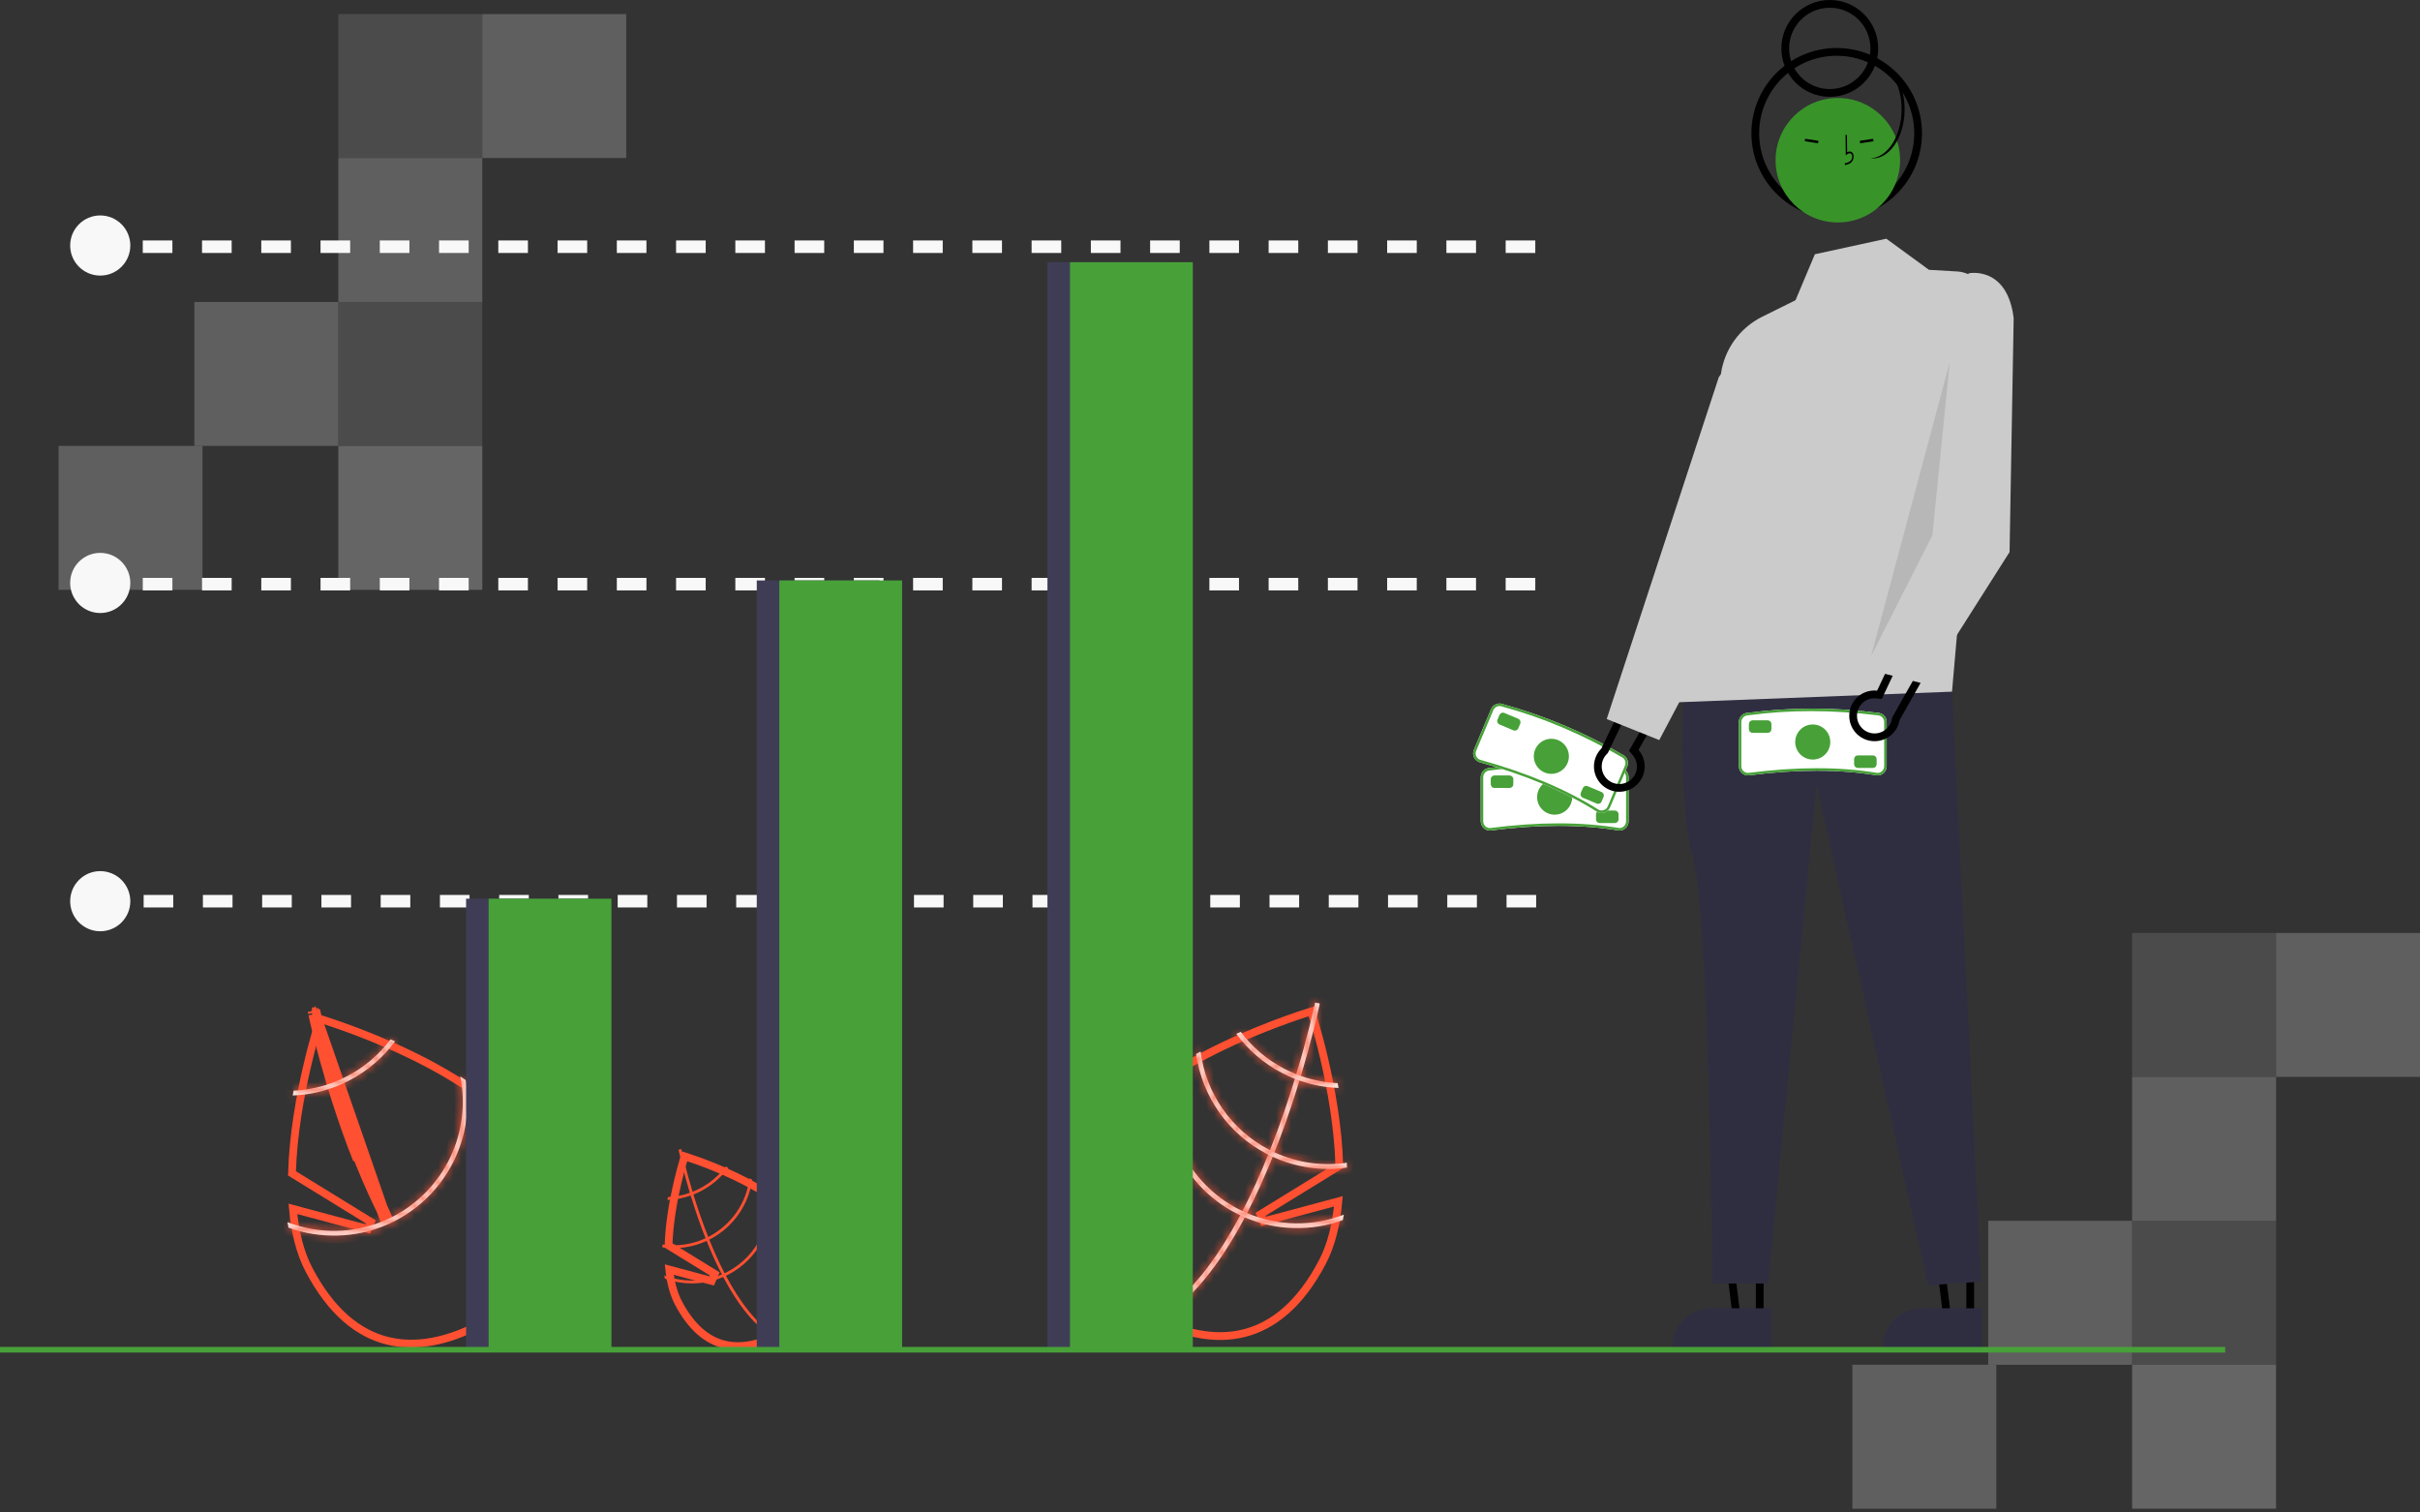 <svg width="312" height="195" viewBox="0 0 312 195" fill="none" xmlns="http://www.w3.org/2000/svg">
<rect x="0" y="0" width="312" height="195" fill="#333333" stroke="none"/>
<g opacity="0.3">
<rect width="18.557" height="18.557" transform="matrix(1.19249e-08 -1 -1 -1.19249e-08 62.178 76.045)" fill="#D9D9D9"/>
<rect width="18.557" height="18.557" transform="matrix(1.19249e-08 -1 -1 -1.19249e-08 62.178 57.488)" fill="#D9D9D9" fill-opacity="0.5"/>
<rect width="18.557" height="18.557" transform="matrix(1.19249e-08 -1 -1 -1.19249e-08 43.621 57.488)" fill="#D9D9D9" fill-opacity="0.9"/>
<rect width="18.557" height="18.557" transform="matrix(1.19249e-08 -1 -1 -1.19249e-08 62.178 38.931)" fill="#D9D9D9" fill-opacity="0.9"/>
<rect width="18.557" height="18.557" transform="matrix(1.19249e-08 -1 -1 -1.19249e-08 62.178 20.375)" fill="#D9D9D9" fill-opacity="0.5"/>
<rect width="18.557" height="18.557" transform="matrix(1.19249e-08 -1 -1 -1.19249e-08 80.734 20.375)" fill="#D9D9D9" fill-opacity="0.9"/>
<rect width="18.557" height="18.557" transform="matrix(1.19249e-08 -1 -1 -1.19249e-08 26.109 76.045)" fill="#D9D9D9" fill-opacity="0.9"/>
</g>
<g opacity="0.3">
<rect width="18.557" height="18.557" transform="matrix(1.19249e-08 -1 -1 -1.19249e-08 293.443 194.51)" fill="#D9D9D9"/>
<rect width="18.557" height="18.557" transform="matrix(1.19249e-08 -1 -1 -1.19249e-08 293.443 175.953)" fill="#D9D9D9" fill-opacity="0.5"/>
<rect width="18.557" height="18.557" transform="matrix(1.19249e-08 -1 -1 -1.19249e-08 274.887 175.953)" fill="#D9D9D9" fill-opacity="0.9"/>
<rect width="18.557" height="18.557" transform="matrix(1.19249e-08 -1 -1 -1.19249e-08 293.443 157.396)" fill="#D9D9D9" fill-opacity="0.9"/>
<rect width="18.557" height="18.557" transform="matrix(1.19249e-08 -1 -1 -1.19249e-08 293.443 138.84)" fill="#D9D9D9" fill-opacity="0.5"/>
<rect width="18.557" height="18.557" transform="matrix(1.19249e-08 -1 -1 -1.19249e-08 312 138.84)" fill="#D9D9D9" fill-opacity="0.9"/>
<rect width="18.557" height="18.557" transform="matrix(1.19249e-08 -1 -1 -1.19249e-08 257.375 194.51)" fill="#D9D9D9" fill-opacity="0.9"/>
</g>
<path d="M162.887 157.477L172.552 154.884C172.295 157.776 171.665 160.468 170.501 162.693C167.625 168.19 164.093 170.97 160.342 171.894C156.576 172.823 152.485 171.906 148.45 169.796C144.415 167.685 141.33 164.846 139.945 161.223C138.565 157.615 138.835 153.128 141.711 147.631C143.124 144.93 145.548 142.484 148.428 140.331C151.303 138.181 154.605 136.342 157.737 134.846C160.867 133.35 163.818 132.201 165.986 131.425C167.07 131.037 167.957 130.743 168.573 130.547C168.764 130.486 168.929 130.434 169.065 130.392C169.065 130.394 169.066 130.395 169.067 130.397C169.163 130.704 169.303 131.154 169.47 131.727C169.806 132.873 170.257 134.508 170.714 136.46C171.612 140.296 172.534 145.341 172.673 150.309L162.495 156.568L162.887 157.477Z" stroke="#FF5031"/>
<mask id="path-16-inside-1_2151_5679" fill="white">
<path d="M160.778 156.403L160.49 156.953C157.108 163.339 153.414 167.77 149.455 170.179C149.398 170.215 149.34 170.247 149.283 170.283L149.121 170.014L148.969 169.754C153.307 167.185 156.947 162.251 159.899 156.683C159.996 156.504 160.094 156.323 160.187 156.139C161.416 153.77 162.522 151.303 163.506 148.859C163.584 148.67 163.66 148.477 163.737 148.285C165.018 145.051 166.087 141.88 166.943 139.088C167.005 138.891 167.064 138.692 167.121 138.496C168.551 133.764 169.345 130.209 169.515 129.42C169.537 129.324 169.548 129.27 169.551 129.258L169.848 129.32L169.852 129.318L170.153 129.382C170.15 129.394 170.115 129.574 170.04 129.903C169.767 131.135 168.991 134.463 167.713 138.719C167.654 138.911 167.596 139.109 167.534 139.307C166.841 141.573 166.014 144.079 165.047 146.657C164.805 147.305 164.559 147.94 164.31 148.564C164.236 148.758 164.159 148.95 164.082 149.139C163.019 151.782 161.917 154.203 160.778 156.403Z"/>
</mask>
<path d="M160.778 156.403L160.49 156.953C157.108 163.339 153.414 167.77 149.455 170.179C149.398 170.215 149.34 170.247 149.283 170.283L149.121 170.014L148.969 169.754C153.307 167.185 156.947 162.251 159.899 156.683C159.996 156.504 160.094 156.323 160.187 156.139C161.416 153.77 162.522 151.303 163.506 148.859C163.584 148.67 163.66 148.477 163.737 148.285C165.018 145.051 166.087 141.88 166.943 139.088C167.005 138.891 167.064 138.692 167.121 138.496C168.551 133.764 169.345 130.209 169.515 129.42C169.537 129.324 169.548 129.27 169.551 129.258L169.848 129.32L169.852 129.318L170.153 129.382C170.15 129.394 170.115 129.574 170.04 129.903C169.767 131.135 168.991 134.463 167.713 138.719C167.654 138.911 167.596 139.109 167.534 139.307C166.841 141.573 166.014 144.079 165.047 146.657C164.805 147.305 164.559 147.94 164.31 148.564C164.236 148.758 164.159 148.95 164.082 149.139C163.019 151.782 161.917 154.203 160.778 156.403Z" fill="white"/>
<path d="M160.778 156.403L161.664 156.866L161.666 156.863L160.778 156.403ZM160.49 156.953L161.374 157.422L161.376 157.417L160.49 156.953ZM149.455 170.179L148.935 169.325L148.928 169.329L148.92 169.334L149.455 170.179ZM149.283 170.283L148.426 170.799L148.953 171.675L149.817 171.128L149.283 170.283ZM149.121 170.014L148.258 170.519L148.264 170.53L149.121 170.014ZM148.969 169.754L148.459 168.894L147.604 169.4L148.105 170.259L148.969 169.754ZM159.899 156.683L159.02 156.206L159.015 156.214L159.899 156.683ZM160.187 156.139L159.299 155.678L159.294 155.688L160.187 156.139ZM163.506 148.859L162.581 148.477L162.578 148.485L163.506 148.859ZM163.737 148.285L164.666 148.654L164.666 148.653L163.737 148.285ZM166.943 139.088L165.989 138.79L165.987 138.795L166.943 139.088ZM167.121 138.496L166.164 138.207L166.161 138.216L167.121 138.496ZM169.515 129.42L168.541 129.192L168.539 129.201L168.537 129.209L169.515 129.42ZM169.551 129.258L169.754 128.279L168.806 128.081L168.579 129.023L169.551 129.258ZM169.848 129.32L169.645 130.299L169.9 130.352L170.148 130.274L169.848 129.32ZM169.852 129.318L170.059 128.34L169.803 128.286L169.553 128.364L169.852 129.318ZM170.153 129.382L171.125 129.617L171.367 128.616L170.359 128.403L170.153 129.382ZM170.04 129.903L169.065 129.681L169.064 129.686L170.04 129.903ZM167.713 138.719L168.669 139.012L168.671 139.007L167.713 138.719ZM167.534 139.307L166.579 139.009L166.578 139.014L167.534 139.307ZM165.047 146.657L164.11 146.306L164.11 146.307L165.047 146.657ZM164.31 148.564L163.381 148.192L163.378 148.2L163.375 148.208L164.31 148.564ZM164.082 149.139L163.157 148.757L163.154 148.766L164.082 149.139ZM159.892 155.939L159.604 156.49L161.376 157.417L161.664 156.866L159.892 155.939ZM159.606 156.485C156.265 162.794 152.677 167.048 148.935 169.325L149.975 171.033C154.151 168.492 157.95 163.884 161.374 157.422L159.606 156.485ZM148.92 169.334C148.907 169.342 148.892 169.351 148.861 169.369C148.834 169.385 148.792 169.41 148.748 169.438L149.817 171.128C149.83 171.12 149.846 171.111 149.877 171.092C149.903 171.077 149.946 171.052 149.99 171.024L148.92 169.334ZM150.139 169.767L149.978 169.499L148.264 170.53L148.426 170.799L150.139 169.767ZM149.984 169.51L149.832 169.249L148.105 170.259L148.258 170.519L149.984 169.51ZM149.478 170.615C154.057 167.903 157.805 162.768 160.782 157.151L159.015 156.214C156.089 161.734 152.556 166.468 148.459 168.894L149.478 170.615ZM160.778 157.159C160.874 156.983 160.979 156.789 161.08 156.589L159.294 155.688C159.209 155.857 159.118 156.025 159.02 156.206L160.778 157.159ZM161.075 156.599C162.32 154.197 163.44 151.7 164.434 149.232L162.578 148.485C161.604 150.906 160.511 153.343 159.299 155.678L161.075 156.599ZM164.43 149.24C164.511 149.044 164.59 148.845 164.666 148.654L162.807 147.916C162.73 148.109 162.656 148.296 162.581 148.477L164.43 149.24ZM164.666 148.653C165.96 145.39 167.037 142.193 167.899 139.381L165.987 138.795C165.137 141.568 164.077 144.713 162.807 147.916L164.666 148.653ZM167.898 139.385C167.962 139.18 168.023 138.974 168.081 138.777L166.161 138.216C166.104 138.41 166.048 138.602 165.989 138.79L167.898 139.385ZM168.078 138.786C169.518 134.021 170.318 130.439 170.492 129.63L168.537 129.209C168.371 129.98 167.584 133.507 166.164 138.207L168.078 138.786ZM170.489 129.647C170.501 129.593 170.511 129.55 170.517 129.519C170.521 129.504 170.523 129.491 170.525 129.484C170.525 129.482 170.526 129.48 170.526 129.479C170.526 129.478 170.526 129.478 170.526 129.478C170.526 129.478 170.526 129.478 170.526 129.478C170.526 129.479 170.526 129.48 170.526 129.481C170.525 129.482 170.524 129.486 170.523 129.492L168.579 129.023C168.576 129.036 168.573 129.047 168.572 129.051C168.571 129.056 168.57 129.062 168.569 129.066C168.567 129.075 168.565 129.084 168.563 129.096C168.558 129.118 168.551 129.15 168.541 129.192L170.489 129.647ZM169.347 130.237L169.645 130.299L170.052 128.341L169.754 128.279L169.347 130.237ZM170.148 130.274L170.152 130.272L169.553 128.364L169.549 128.366L170.148 130.274ZM169.646 130.297L169.947 130.36L170.359 128.403L170.059 128.34L169.646 130.297ZM169.181 129.147C169.177 129.164 169.173 129.179 169.173 129.179C169.172 129.184 169.172 129.189 169.171 129.192C169.169 129.199 169.167 129.211 169.165 129.221C169.16 129.244 169.154 129.276 169.145 129.317C169.127 129.4 169.101 129.522 169.065 129.681L171.015 130.125C171.054 129.955 171.082 129.822 171.102 129.73C171.112 129.684 171.119 129.648 171.124 129.623C171.127 129.61 171.128 129.602 171.13 129.596C171.133 129.579 171.13 129.597 171.125 129.617L169.181 129.147ZM169.064 129.686C168.794 130.902 168.025 134.205 166.755 138.432L168.671 139.007C169.958 134.722 170.739 131.369 171.016 130.119L169.064 129.686ZM166.757 138.427C166.694 138.633 166.641 138.813 166.579 139.009L168.489 139.604C168.551 139.406 168.615 139.189 168.669 139.012L166.757 138.427ZM166.578 139.014C165.89 141.265 165.068 143.751 164.11 146.306L165.983 147.008C166.959 144.406 167.793 141.881 168.49 139.599L166.578 139.014ZM164.11 146.307C163.871 146.948 163.628 147.576 163.381 148.192L165.238 148.935C165.491 148.305 165.739 147.662 165.984 147.006L164.11 146.307ZM163.375 148.208C163.305 148.393 163.231 148.577 163.157 148.757L165.006 149.52C165.087 149.323 165.167 149.122 165.244 148.919L163.375 148.208ZM163.154 148.766C162.101 151.383 161.013 153.775 159.89 155.943L161.666 156.863C162.822 154.631 163.936 152.18 165.009 149.512L163.154 148.766Z" fill="#FF5031" mask="url(#path-16-inside-1_2151_5679)"/>
<mask id="path-18-inside-2_2151_5679" fill="white">
<path d="M167.713 138.719C167.518 138.648 167.319 138.576 167.121 138.496C166.583 138.282 166.056 138.04 165.542 137.771C163.351 136.629 161.445 135.009 159.963 133.032C159.773 133.117 159.583 133.202 159.389 133.287C160.936 135.389 162.943 137.109 165.257 138.316C165.805 138.603 166.368 138.861 166.944 139.088C167.139 139.166 167.338 139.238 167.534 139.307C169.156 139.879 170.855 140.202 172.573 140.265C172.534 140.054 172.497 139.846 172.46 139.643C170.841 139.571 169.241 139.259 167.713 138.719Z"/>
</mask>
<path d="M167.713 138.719C167.518 138.648 167.319 138.576 167.121 138.496C166.583 138.282 166.056 138.04 165.542 137.771C163.351 136.629 161.445 135.009 159.963 133.032C159.773 133.117 159.583 133.202 159.389 133.287C160.936 135.389 162.943 137.109 165.257 138.316C165.805 138.603 166.368 138.861 166.944 139.088C167.139 139.166 167.338 139.238 167.534 139.307C169.156 139.879 170.855 140.202 172.573 140.265C172.534 140.054 172.497 139.846 172.46 139.643C170.841 139.571 169.241 139.259 167.713 138.719Z" fill="white"/>
<path d="M167.121 138.496L167.493 137.568L167.492 137.568L167.121 138.496ZM165.542 137.771L166.005 136.885L166.004 136.884L165.542 137.771ZM159.963 133.032L160.763 132.433L160.285 131.795L159.557 132.119L159.963 133.032ZM159.389 133.287L158.984 132.373L157.844 132.877L158.583 133.88L159.389 133.287ZM165.257 138.316L165.72 137.43L165.719 137.43L165.257 138.316ZM166.944 139.088L167.314 138.159L167.311 138.158L166.944 139.088ZM167.534 139.307L167.868 138.364L167.862 138.362L167.534 139.307ZM172.573 140.265L172.536 141.264L173.781 141.31L173.556 140.084L172.573 140.265ZM172.46 139.643L173.445 139.468L173.304 138.68L172.505 138.644L172.46 139.643ZM168.055 137.779C167.859 137.708 167.674 137.641 167.493 137.568L166.749 139.425C166.964 139.511 167.177 139.588 167.372 139.659L168.055 137.779ZM167.492 137.568C166.985 137.365 166.489 137.138 166.005 136.885L165.079 138.657C165.623 138.942 166.181 139.198 166.751 139.425L167.492 137.568ZM166.004 136.884C163.946 135.811 162.155 134.29 160.763 132.433L159.163 133.632C160.734 135.729 162.756 137.446 165.08 138.658L166.004 136.884ZM159.557 132.119C159.366 132.203 159.177 132.288 158.984 132.373L159.793 134.202C159.989 134.116 160.18 134.03 160.37 133.946L159.557 132.119ZM158.583 133.88C160.221 136.105 162.345 137.925 164.794 139.203L165.719 137.43C163.541 136.293 161.651 134.673 160.194 132.695L158.583 133.88ZM164.793 139.202C165.373 139.506 165.968 139.778 166.577 140.018L167.311 138.158C166.768 137.943 166.237 137.7 165.72 137.43L164.793 139.202ZM166.573 140.017C166.787 140.102 167 140.179 167.207 140.251L167.862 138.362C167.675 138.297 167.492 138.23 167.314 138.159L166.573 140.017ZM167.201 140.249C168.918 140.856 170.717 141.198 172.536 141.264L172.609 139.266C170.992 139.207 169.393 138.903 167.868 138.364L167.201 140.249ZM173.556 140.084C173.518 139.875 173.481 139.669 173.445 139.468L171.476 139.819C171.512 140.024 171.55 140.232 171.589 140.445L173.556 140.084ZM172.505 138.644C170.984 138.576 169.482 138.284 168.046 137.776L167.38 139.662C169.001 140.235 170.698 140.565 172.416 140.642L172.505 138.644Z" fill="#FF5031" mask="url(#path-18-inside-2_2151_5679)"/>
<mask id="path-20-inside-3_2151_5679" fill="white">
<path d="M164.311 148.564C164.117 148.476 163.926 148.383 163.738 148.285C163.679 148.257 163.619 148.226 163.562 148.196C161.19 146.955 159.153 145.159 157.625 142.961C156.098 140.763 155.124 138.228 154.787 135.572C154.594 135.676 154.401 135.78 154.209 135.887C154.591 138.596 155.612 141.175 157.189 143.41C158.766 145.646 160.853 147.473 163.277 148.741C163.353 148.781 163.43 148.821 163.507 148.859C163.7 148.956 163.891 149.049 164.083 149.139C167.073 150.513 170.395 150.997 173.652 150.533C173.649 150.326 173.646 150.12 173.64 149.912C170.465 150.38 167.223 149.911 164.311 148.564Z"/>
</mask>
<path d="M164.311 148.564C164.117 148.476 163.926 148.383 163.738 148.285C163.679 148.257 163.619 148.226 163.562 148.196C161.19 146.955 159.153 145.159 157.625 142.961C156.098 140.763 155.124 138.228 154.787 135.572C154.594 135.676 154.401 135.78 154.209 135.887C154.591 138.596 155.612 141.175 157.189 143.41C158.766 145.646 160.853 147.473 163.277 148.741C163.353 148.781 163.43 148.821 163.507 148.859C163.7 148.956 163.891 149.049 164.083 149.139C167.073 150.513 170.395 150.997 173.652 150.533C173.649 150.326 173.646 150.12 173.64 149.912C170.465 150.38 167.223 149.911 164.311 148.564Z" fill="white"/>
<path d="M163.738 148.285L164.202 147.399L164.181 147.387L164.159 147.377L163.738 148.285ZM163.562 148.196L164.026 147.31L164.026 147.31L163.562 148.196ZM154.787 135.572L155.779 135.446L155.596 134.002L154.314 134.691L154.787 135.572ZM154.209 135.887L153.719 135.016L153.123 135.351L153.219 136.027L154.209 135.887ZM163.277 148.741L162.813 149.627L162.813 149.627L163.277 148.741ZM163.507 148.859L163.958 147.966L163.949 147.961L163.939 147.956L163.507 148.859ZM164.083 149.139L163.658 150.044L163.665 150.047L164.083 149.139ZM173.652 150.533L173.793 151.523L174.665 151.399L174.652 150.518L173.652 150.533ZM173.64 149.912L174.639 149.884L174.608 148.758L173.494 148.922L173.64 149.912ZM164.723 147.652C164.546 147.573 164.373 147.488 164.202 147.399L163.275 149.171C163.48 149.278 163.688 149.379 163.9 149.475L164.723 147.652ZM164.159 147.377C164.126 147.362 164.087 147.342 164.026 147.31L163.099 149.082C163.152 149.11 163.233 149.153 163.317 149.192L164.159 147.377ZM164.026 147.31C161.797 146.144 159.882 144.456 158.447 142.39L156.804 143.532C158.424 145.862 160.584 147.766 163.099 149.082L164.026 147.31ZM158.447 142.39C157.011 140.324 156.096 137.942 155.779 135.446L153.795 135.698C154.152 138.513 155.184 141.201 156.804 143.532L158.447 142.39ZM154.314 134.691C154.122 134.794 153.92 134.902 153.719 135.016L154.699 136.759C154.881 136.657 155.066 136.557 155.261 136.453L154.314 134.691ZM153.219 136.027C153.623 138.893 154.704 141.622 156.372 143.987L158.006 142.834C156.521 140.729 155.559 138.299 155.199 135.748L153.219 136.027ZM156.372 143.987C158.041 146.352 160.249 148.286 162.813 149.627L163.74 147.855C161.457 146.661 159.492 144.94 158.006 142.834L156.372 143.987ZM162.813 149.627C162.887 149.666 162.979 149.714 163.076 149.761L163.939 147.956C163.88 147.928 163.819 147.897 163.74 147.855L162.813 149.627ZM163.056 149.751C163.257 149.853 163.457 149.95 163.658 150.044L164.508 148.234C164.324 148.147 164.142 148.059 163.958 147.966L163.056 149.751ZM163.665 150.047C166.829 151.502 170.345 152.014 173.793 151.523L173.511 149.543C170.444 149.98 167.316 149.524 164.501 148.23L163.665 150.047ZM174.652 150.518C174.649 150.312 174.645 150.099 174.639 149.884L172.64 149.94C172.646 150.14 172.649 150.34 172.652 150.548L174.652 150.518ZM173.494 148.922C170.512 149.362 167.467 148.922 164.731 147.656L163.891 149.471C166.98 150.9 170.419 151.397 173.786 150.901L173.494 148.922Z" fill="#FF5031" mask="url(#path-20-inside-3_2151_5679)"/>
<mask id="path-22-inside-4_2151_5679" fill="white">
<path d="M160.779 156.403C160.58 156.319 160.383 156.23 160.188 156.139C159.979 156.04 159.772 155.938 159.567 155.831C156.382 154.16 153.824 151.502 152.275 148.255C150.727 145.008 150.272 141.347 150.978 137.82C150.74 137.977 150.503 138.131 150.27 138.29C149.681 141.87 150.234 145.544 151.852 148.79C153.47 152.037 156.07 154.692 159.282 156.377C159.487 156.484 159.692 156.588 159.9 156.683C160.096 156.778 160.293 156.867 160.491 156.954C164.504 158.669 169.02 158.795 173.122 157.307C173.171 157.075 173.209 156.842 173.25 156.606C169.225 158.162 164.751 158.089 160.779 156.403Z"/>
</mask>
<path d="M160.779 156.403C160.58 156.319 160.383 156.23 160.188 156.139C159.979 156.04 159.772 155.938 159.567 155.831C156.382 154.16 153.824 151.502 152.275 148.255C150.727 145.008 150.272 141.347 150.978 137.82C150.74 137.977 150.503 138.131 150.27 138.29C149.681 141.87 150.234 145.544 151.852 148.79C153.47 152.037 156.07 154.692 159.282 156.377C159.487 156.484 159.692 156.588 159.9 156.683C160.096 156.778 160.293 156.867 160.491 156.954C164.504 158.669 169.02 158.795 173.122 157.307C173.171 157.075 173.209 156.842 173.25 156.606C169.225 158.162 164.751 158.089 160.779 156.403Z" fill="white"/>
<path d="M160.188 156.139L159.76 157.042L159.763 157.044L160.188 156.139ZM159.567 155.831L159.103 156.717L159.104 156.717L159.567 155.831ZM150.978 137.82L151.959 138.016L152.429 135.669L150.429 136.985L150.978 137.82ZM150.27 138.29L149.705 137.465L149.353 137.707L149.284 138.128L150.27 138.29ZM159.282 156.377L158.818 157.262L158.818 157.263L159.282 156.377ZM159.9 156.683L160.338 155.784L160.327 155.778L160.315 155.773L159.9 156.683ZM160.491 156.954L160.092 157.87L160.098 157.873L160.491 156.954ZM173.122 157.307L173.463 158.247L173.988 158.057L174.101 157.511L173.122 157.307ZM173.25 156.606L174.235 156.773L174.53 155.038L172.889 155.673L173.25 156.606ZM161.165 155.48C160.983 155.404 160.8 155.321 160.613 155.233L159.763 157.044C159.966 157.139 160.176 157.234 160.393 157.325L161.165 155.48ZM160.616 155.235C160.415 155.14 160.22 155.044 160.031 154.945L159.104 156.717C159.324 156.832 159.544 156.94 159.76 157.042L160.616 155.235ZM160.032 154.946C157.038 153.375 154.633 150.877 153.178 147.825L151.373 148.686C153.014 152.128 155.726 154.945 159.103 156.717L160.032 154.946ZM153.178 147.825C151.722 144.773 151.295 141.332 151.959 138.016L149.998 137.624C149.249 141.363 149.731 145.244 151.373 148.686L153.178 147.825ZM150.429 136.985C150.197 137.137 149.948 137.299 149.705 137.465L150.836 139.115C151.058 138.963 151.283 138.816 151.528 138.656L150.429 136.985ZM149.284 138.128C148.66 141.914 149.246 145.801 150.957 149.236L152.747 148.344C151.223 145.286 150.702 141.825 151.257 138.453L149.284 138.128ZM150.957 149.236C152.669 152.671 155.419 155.48 158.818 157.262L159.747 155.491C156.72 153.904 154.271 151.403 152.747 148.344L150.957 149.236ZM158.818 157.263C159.03 157.373 159.254 157.487 159.485 157.592L160.315 155.773C160.131 155.689 159.943 155.594 159.746 155.491L158.818 157.263ZM159.462 157.581C159.675 157.685 159.885 157.78 160.092 157.87L160.89 156.037C160.701 155.954 160.518 155.871 160.338 155.784L159.462 157.581ZM160.098 157.873C164.345 159.688 169.122 159.822 173.463 158.247L172.781 156.367C168.917 157.769 164.664 157.65 160.884 156.034L160.098 157.873ZM174.101 157.511C174.154 157.257 174.196 157.002 174.235 156.773L172.264 156.438C172.222 156.681 172.187 156.893 172.143 157.103L174.101 157.511ZM172.889 155.673C169.106 157.136 164.903 157.067 161.17 155.482L160.388 157.323C164.6 159.111 169.343 159.189 173.61 157.538L172.889 155.673Z" fill="#FF5031" mask="url(#path-22-inside-4_2151_5679)"/>
<path d="M41.251 131.366C41.251 131.365 41.252 131.363 41.252 131.361C41.388 131.403 41.553 131.455 41.744 131.516C42.359 131.713 43.247 132.006 44.331 132.394C46.499 133.17 49.45 134.319 52.58 135.815C55.712 137.312 59.014 139.15 61.889 141.3C64.769 143.453 67.193 145.899 68.606 148.6C71.482 154.097 71.752 158.584 70.372 162.192C68.987 165.815 65.902 168.654 61.867 170.765C57.832 172.876 53.741 173.792 49.975 172.864C46.224 171.939 42.692 169.159 39.816 163.662C38.652 161.437 38.022 158.746 37.765 155.854L47.43 158.446L47.822 157.537L37.644 151.279C37.783 146.31 38.705 141.265 39.603 137.429C40.06 135.477 40.511 133.842 40.846 132.696C41.014 132.123 41.154 131.673 41.251 131.366Z" stroke="#FF5031"/>
<path d="M40.27 130.84C40.272 130.85 40.274 130.861 40.277 130.872C40.55 132.104 41.326 135.432 42.604 139.689M40.27 130.84L46.007 149.533C45.758 148.91 45.512 148.274 45.27 147.626C44.303 145.048 43.475 142.543 42.783 140.276C42.745 140.154 42.708 140.031 42.671 139.91C42.649 139.836 42.626 139.762 42.604 139.689M40.27 130.84L40.384 130.816C40.386 130.826 40.388 130.836 40.391 130.846C40.391 130.846 40.391 130.847 40.391 130.847C40.664 132.076 41.436 135.372 42.717 139.608M40.27 130.84L42.717 139.608M42.604 139.689L42.729 139.65M42.604 139.689L42.729 139.651C42.783 139.833 42.838 140.019 42.896 140.205C42.899 140.216 42.902 140.227 42.906 140.237C42.906 140.238 42.906 140.238 42.906 140.238C43.598 142.494 44.429 144.995 45.398 147.578C45.398 147.578 45.398 147.578 45.398 147.578C45.629 148.194 45.868 148.815 46.115 149.438L46.116 149.438L46.116 149.44C46.122 149.454 46.127 149.468 46.133 149.482C46.133 149.483 46.134 149.484 46.134 149.485C46.204 149.661 46.275 149.84 46.348 150.016C46.353 150.029 46.358 150.042 46.364 150.055C46.364 150.056 46.364 150.056 46.364 150.056C47.344 152.488 48.445 154.943 49.669 157.304L49.539 157.372L42.729 139.65M42.729 139.65C42.725 139.636 42.721 139.622 42.717 139.608M42.729 139.65L42.717 139.608M40.654 130.25C40.654 130.252 40.654 130.253 40.655 130.254L40.766 130.227M40.654 130.25L49.983 157.142C49.983 157.142 49.982 157.141 49.982 157.141C48.851 154.957 47.757 152.551 46.699 149.922L46.699 149.922L46.697 149.917C46.693 149.905 46.688 149.893 46.682 149.881L46.811 149.828M40.654 130.25L40.766 130.227M40.654 130.25L46.58 149.254M40.766 130.227L40.8 130.389L40.802 130.389M40.766 130.227C40.767 130.231 40.769 130.238 40.771 130.249C40.776 130.275 40.786 130.321 40.802 130.389M40.802 130.389L40.8 130.389L40.868 130.717L40.76 130.739C40.761 130.746 40.763 130.754 40.764 130.761L40.765 130.764L40.765 130.764C41.035 131.984 41.804 135.281 43.07 139.502L43.196 139.466M40.802 130.389C40.972 131.179 41.766 134.733 43.196 139.466M43.196 139.466L43.071 139.504C43.075 139.517 43.079 139.53 43.083 139.544C43.106 139.62 43.129 139.695 43.151 139.77C43.184 139.878 43.216 139.986 43.25 140.095L43.373 140.057M43.196 139.466C43.253 139.661 43.312 139.86 43.373 140.057M43.373 140.057L43.25 140.095C43.254 140.106 43.257 140.116 43.26 140.127L43.261 140.13L43.261 140.13C43.951 142.389 44.776 144.884 45.738 147.451L45.739 147.451C45.974 148.081 46.212 148.698 46.454 149.304C46.454 149.304 46.454 149.304 46.454 149.304C46.46 149.318 46.466 149.333 46.471 149.347L46.475 149.355L46.475 149.355C46.542 149.532 46.611 149.707 46.682 149.88L46.811 149.828M43.373 140.057C44.23 142.849 45.299 146.021 46.58 149.254M46.811 149.828C46.733 149.639 46.657 149.447 46.58 149.254M46.811 149.828C47.795 152.272 48.901 154.739 50.13 157.108L46.58 149.254M40.167 130.365C40.168 130.369 40.169 130.373 40.17 130.378C40.178 130.417 40.194 130.499 40.221 130.621L40.167 130.365Z" fill="white" stroke="#FF5031"/>
<mask id="path-26-inside-5_2151_5679" fill="white">
<path d="M37.857 140.612C37.82 140.816 37.783 141.023 37.744 141.234C39.462 141.171 41.161 140.848 42.782 140.276C42.98 140.207 43.178 140.135 43.373 140.057C43.949 139.83 44.512 139.572 45.06 139.285C47.374 138.078 49.381 136.358 50.928 134.257C50.734 134.171 50.544 134.086 50.354 134.001C48.872 135.978 46.966 137.598 44.775 138.74C44.261 139.009 43.734 139.251 43.196 139.466C42.998 139.545 42.799 139.617 42.604 139.688C41.075 140.228 39.476 140.54 37.857 140.612Z"/>
</mask>
<path d="M37.857 140.612C37.82 140.816 37.783 141.023 37.744 141.234C39.462 141.171 41.161 140.848 42.782 140.276C42.98 140.207 43.178 140.135 43.373 140.057C43.949 139.83 44.512 139.572 45.06 139.285C47.374 138.078 49.381 136.358 50.928 134.257C50.734 134.171 50.544 134.086 50.354 134.001C48.872 135.978 46.966 137.598 44.775 138.74C44.261 139.009 43.734 139.251 43.196 139.466C42.998 139.545 42.799 139.617 42.604 139.688C41.075 140.228 39.476 140.54 37.857 140.612Z" fill="white"/>
<path d="M37.744 141.234L36.761 141.053L36.536 142.279L37.781 142.233L37.744 141.234ZM42.782 140.276L42.455 139.331L42.449 139.333L42.782 140.276ZM43.373 140.057L43.006 139.127L43.003 139.128L43.373 140.057ZM45.06 139.285L44.598 138.399L44.597 138.399L45.06 139.285ZM50.928 134.257L51.734 134.85L52.472 133.846L51.333 133.342L50.928 134.257ZM50.354 134.001L50.76 133.088L50.032 132.764L49.554 133.402L50.354 134.001ZM44.775 138.74L44.313 137.853L44.312 137.854L44.775 138.74ZM43.196 139.466L42.825 138.537L42.824 138.537L43.196 139.466ZM42.604 139.688L42.937 140.631L42.945 140.628L42.604 139.688ZM36.872 140.437C36.836 140.638 36.799 140.844 36.761 141.053L38.728 141.415C38.767 141.202 38.805 140.993 38.841 140.788L36.872 140.437ZM37.781 142.233C39.6 142.167 41.399 141.825 43.116 141.219L42.449 139.333C40.924 139.872 39.325 140.176 37.708 140.235L37.781 142.233ZM43.11 141.22C43.317 141.149 43.53 141.071 43.743 140.986L43.003 139.128C42.825 139.199 42.642 139.266 42.455 139.331L43.11 141.22ZM43.74 140.987C44.349 140.747 44.944 140.475 45.524 140.172L44.597 138.399C44.08 138.67 43.549 138.912 43.006 139.127L43.74 140.987ZM45.523 140.172C47.972 138.894 50.096 137.074 51.734 134.85L50.123 133.664C48.666 135.642 46.776 137.262 44.598 138.399L45.523 140.172ZM51.333 133.342C51.14 133.257 50.951 133.173 50.76 133.088L49.947 134.915C50.137 135 50.328 135.085 50.524 135.171L51.333 133.342ZM49.554 133.402C48.162 135.259 46.371 136.78 44.313 137.853L45.237 139.627C47.561 138.415 49.583 136.698 51.154 134.601L49.554 133.402ZM44.312 137.854C43.828 138.107 43.332 138.335 42.825 138.537L43.566 140.394C44.136 140.167 44.694 139.911 45.238 139.626L44.312 137.854ZM42.824 138.537C42.643 138.61 42.459 138.677 42.262 138.748L42.945 140.628C43.14 140.557 43.352 140.48 43.568 140.394L42.824 138.537ZM42.27 138.746C40.835 139.253 39.333 139.545 37.812 139.613L37.901 141.611C39.619 141.534 41.316 141.204 42.937 140.631L42.27 138.746Z" fill="#FF5031" mask="url(#path-26-inside-5_2151_5679)"/>
<path d="M46.987 149.608L47.041 149.711L46.987 149.608Z" fill="white" stroke="#FF5031"/>
<mask id="path-29-inside-6_2151_5679" fill="white">
<path d="M37.068 157.575C37.108 157.811 37.147 158.044 37.196 158.276C41.298 159.764 45.813 159.638 49.827 157.923C50.025 157.836 50.221 157.747 50.418 157.652C50.625 157.557 50.831 157.453 51.036 157.346C54.248 155.661 56.848 153.006 58.466 149.759C60.083 146.513 60.637 142.839 60.047 139.259C59.815 139.1 59.578 138.946 59.34 138.789C60.046 142.316 59.591 145.977 58.043 149.224C56.494 152.471 53.936 155.129 50.751 156.8C50.546 156.907 50.339 157.009 50.13 157.108C49.935 157.199 49.738 157.288 49.539 157.372C45.566 159.058 41.093 159.131 37.068 157.575Z"/>
</mask>
<path d="M37.068 157.575C37.108 157.811 37.147 158.044 37.196 158.276C41.298 159.764 45.813 159.638 49.827 157.923C50.025 157.836 50.221 157.747 50.418 157.652C50.625 157.557 50.831 157.453 51.036 157.346C54.248 155.661 56.848 153.006 58.466 149.759C60.083 146.513 60.637 142.839 60.047 139.259C59.815 139.1 59.578 138.946 59.34 138.789C60.046 142.316 59.591 145.977 58.043 149.224C56.494 152.471 53.936 155.129 50.751 156.8C50.546 156.907 50.339 157.009 50.13 157.108C49.935 157.199 49.738 157.288 49.539 157.372C45.566 159.058 41.093 159.131 37.068 157.575Z" fill="white"/>
<path d="M37.196 158.276L36.217 158.48L36.33 159.026L36.854 159.216L37.196 158.276ZM49.827 157.923L50.22 158.842L50.226 158.84L49.827 157.923ZM50.418 157.652L50.003 156.742L49.991 156.747L49.98 156.753L50.418 157.652ZM51.036 157.346L51.499 158.232L51.5 158.231L51.036 157.346ZM60.047 139.259L61.034 139.097L60.965 138.676L60.613 138.434L60.047 139.259ZM59.34 138.789L59.889 137.954L57.889 136.638L58.359 138.986L59.34 138.789ZM50.751 156.8L51.214 157.686L51.215 157.686L50.751 156.8ZM50.13 157.108L50.555 158.013L50.558 158.012L50.13 157.108ZM49.539 157.372L49.152 156.449L49.148 156.451L49.539 157.372ZM36.083 157.742C36.121 157.971 36.164 158.226 36.217 158.48L38.174 158.072C38.131 157.862 38.096 157.65 38.054 157.407L36.083 157.742ZM36.854 159.216C41.196 160.791 45.973 160.657 50.22 158.842L49.434 157.003C45.654 158.619 41.401 158.738 37.536 157.336L36.854 159.216ZM50.226 158.84C50.432 158.75 50.643 158.654 50.856 158.55L49.98 156.753C49.8 156.84 49.617 156.923 49.428 157.006L50.226 158.84ZM50.833 158.561C51.064 158.456 51.288 158.342 51.499 158.232L50.572 156.46C50.374 156.563 50.187 156.658 50.003 156.742L50.833 158.561ZM51.5 158.231C54.899 156.449 57.649 153.64 59.361 150.205L57.571 149.314C56.047 152.372 53.598 154.873 50.571 156.46L51.5 158.231ZM59.361 150.205C61.072 146.77 61.658 142.884 61.034 139.097L59.061 139.422C59.616 142.794 59.095 146.255 57.571 149.314L59.361 150.205ZM60.613 138.434C60.37 138.268 60.121 138.106 59.889 137.954L58.79 139.625C59.035 139.785 59.26 139.932 59.482 140.084L60.613 138.434ZM58.359 138.986C59.023 142.301 58.595 145.742 57.14 148.794L58.945 149.655C60.587 146.213 61.069 142.332 60.32 138.593L58.359 138.986ZM57.14 148.794C55.685 151.846 53.28 154.344 50.286 155.915L51.215 157.686C54.592 155.914 57.304 153.097 58.945 149.655L57.14 148.794ZM50.287 155.914C50.098 156.013 49.903 156.109 49.702 156.204L50.558 158.012C50.774 157.909 50.994 157.801 51.214 157.686L50.287 155.914ZM49.705 156.203C49.518 156.29 49.335 156.373 49.153 156.449L49.925 158.294C50.141 158.204 50.352 158.108 50.555 158.013L49.705 156.203ZM49.148 156.451C45.415 158.036 41.212 158.105 37.429 156.642L36.708 158.507C40.975 160.158 45.718 160.081 49.929 158.292L49.148 156.451Z" fill="#FF5031" mask="url(#path-29-inside-6_2151_5679)"/>
<path d="M88.086 149.68C88.155 149.444 88.216 149.243 88.266 149.081C88.298 149.091 88.331 149.102 88.365 149.113C88.729 149.229 89.255 149.403 89.898 149.633C91.185 150.093 92.935 150.775 94.79 151.662C96.648 152.549 98.6 153.637 100.298 154.907C102 156.18 103.417 157.614 104.239 159.185C105.932 162.421 106.076 165.03 105.281 167.11C104.48 169.205 102.689 170.863 100.312 172.107C97.936 173.35 95.552 173.875 93.375 173.339C91.213 172.806 89.151 171.2 87.458 167.964C86.82 166.743 86.454 165.274 86.287 163.68L91.759 165.148L92.151 164.239L86.191 160.574C86.284 157.673 86.823 154.733 87.349 152.487C87.62 151.328 87.887 150.359 88.086 149.68Z" stroke="#FF5031"/>
<path d="M93.067 164.313L93.239 164.641C95.252 168.442 97.451 171.08 99.808 172.514C99.842 172.536 99.877 172.555 99.911 172.576L100.007 172.416L100.098 172.261C97.515 170.732 95.348 167.795 93.591 164.479C93.533 164.373 93.475 164.265 93.419 164.156C92.688 162.746 92.029 161.277 91.443 159.822C91.397 159.709 91.352 159.595 91.306 159.48C90.543 157.555 89.907 155.667 89.397 154.005C89.36 153.888 89.325 153.769 89.291 153.653C88.44 150.836 87.967 148.719 87.866 148.249C87.853 148.192 87.847 148.16 87.845 148.153L87.668 148.19L87.665 148.189L87.486 148.227C87.488 148.234 87.509 148.341 87.553 148.537C87.716 149.271 88.178 151.252 88.939 153.785C88.974 153.9 89.009 154.018 89.045 154.135C89.458 155.485 89.951 156.976 90.526 158.511C90.67 158.897 90.816 159.275 90.965 159.646C91.009 159.762 91.054 159.876 91.101 159.989C91.734 161.562 92.389 163.003 93.067 164.313Z" fill="#FF5031"/>
<path d="M86.112 154.336C86.09 154.456 86.068 154.58 86.045 154.706C87.068 154.668 88.079 154.476 89.044 154.135C89.162 154.094 89.28 154.051 89.396 154.005C89.739 153.869 90.074 153.716 90.4 153.545C91.778 152.827 92.973 151.803 93.894 150.552C93.778 150.501 93.665 150.45 93.552 150.4C92.67 151.577 91.535 152.541 90.231 153.221C89.925 153.381 89.611 153.525 89.29 153.653C89.172 153.7 89.054 153.743 88.938 153.785C88.028 154.107 87.076 154.292 86.112 154.336Z" fill="#FF5031"/>
<path d="M85.409 160.448C85.406 160.572 85.404 160.695 85.402 160.818C87.341 161.094 89.319 160.806 91.099 159.988C91.213 159.934 91.327 159.879 91.442 159.821C91.488 159.799 91.533 159.775 91.579 159.752C93.022 158.997 94.264 157.909 95.203 156.578C96.142 155.247 96.75 153.712 96.977 152.099C96.863 152.035 96.748 151.973 96.633 151.911C96.433 153.492 95.853 155.002 94.943 156.31C94.034 157.619 92.821 158.688 91.409 159.427C91.375 159.445 91.339 159.463 91.304 159.48C91.192 159.538 91.079 159.594 90.963 159.646C89.229 160.448 87.299 160.727 85.409 160.448Z" fill="#FF5031"/>
<path d="M85.643 164.434C85.666 164.574 85.689 164.713 85.718 164.851C88.161 165.737 90.849 165.662 93.238 164.641C93.356 164.589 93.473 164.536 93.59 164.479C93.713 164.423 93.836 164.361 93.958 164.297C95.87 163.294 97.418 161.714 98.381 159.781C99.344 157.848 99.674 155.661 99.323 153.53C99.184 153.435 99.043 153.343 98.901 153.25C99.322 155.35 99.051 157.529 98.129 159.462C97.207 161.395 95.684 162.978 93.788 163.973C93.666 164.036 93.543 164.097 93.418 164.156C93.302 164.21 93.185 164.263 93.067 164.313C90.702 165.317 88.039 165.36 85.643 164.434Z" fill="#FF5031"/>
<path d="M208.779 107.083L208.752 107.081C203.852 106.272 198.409 106.272 192.112 107.082H192.109C191.952 107.084 191.796 107.055 191.65 106.996C191.505 106.937 191.372 106.85 191.26 106.74C191.148 106.63 191.059 106.499 190.998 106.354C190.937 106.209 190.905 106.054 190.904 105.897V100.193C190.905 99.879 191.03 99.577 191.252 99.355C191.475 99.132 191.776 99.007 192.091 99.007C197.637 98.284 203.253 98.284 208.798 99.008H208.801C209.112 99.013 209.408 99.139 209.627 99.361C209.845 99.583 209.966 99.882 209.965 100.193V105.897C209.965 106.211 209.84 106.513 209.617 106.735C209.395 106.958 209.093 107.083 208.779 107.083Z" fill="white"/>
<path d="M208.779 107.083L208.752 107.081C203.852 106.272 198.409 106.272 192.112 107.082H192.109C191.952 107.084 191.796 107.055 191.65 106.996C191.505 106.937 191.372 106.85 191.26 106.74C191.148 106.63 191.059 106.499 190.998 106.354C190.937 106.209 190.905 106.054 190.904 105.897V100.193C190.905 99.879 191.03 99.577 191.252 99.355C191.475 99.132 191.776 99.007 192.091 99.007C197.637 98.284 203.253 98.284 208.798 99.008H208.801C209.112 99.013 209.408 99.139 209.627 99.361C209.845 99.583 209.966 99.882 209.965 100.193V105.897C209.965 106.211 209.84 106.513 209.617 106.735C209.395 106.958 209.093 107.083 208.779 107.083ZM200.223 98.788C197.511 98.784 194.801 98.964 192.113 99.328C191.998 99.326 191.884 99.347 191.777 99.39C191.67 99.432 191.572 99.496 191.49 99.576C191.408 99.657 191.342 99.753 191.297 99.859C191.252 99.964 191.228 100.078 191.227 100.193V105.897C191.228 106.126 191.319 106.345 191.481 106.507C191.643 106.669 191.862 106.76 192.091 106.76C198.394 105.948 203.863 105.948 208.791 106.76C209.018 106.757 209.234 106.664 209.394 106.502C209.553 106.341 209.642 106.123 209.642 105.897V100.193C209.642 99.964 209.551 99.745 209.389 99.583C209.227 99.421 209.008 99.33 208.779 99.33C205.941 98.974 203.083 98.793 200.223 98.788Z" fill="#47A138"/>
<path d="M200.435 105.034C201.684 105.034 202.697 104.022 202.697 102.773C202.697 101.524 201.684 100.511 200.435 100.511C199.186 100.511 198.174 101.524 198.174 102.773C198.174 104.022 199.186 105.034 200.435 105.034Z" fill="#47A138"/>
<path d="M194.62 101.591H192.682C192.553 101.591 192.43 101.54 192.339 101.449C192.249 101.358 192.197 101.235 192.197 101.107V100.461C192.197 100.332 192.249 100.209 192.339 100.118C192.43 100.027 192.553 99.976 192.682 99.976H194.62C194.749 99.976 194.872 100.027 194.963 100.118C195.054 100.209 195.105 100.332 195.105 100.461V101.107C195.105 101.235 195.054 101.358 194.963 101.449C194.872 101.54 194.749 101.591 194.62 101.591Z" fill="#47A138"/>
<path d="M208.189 106.114H206.25C206.122 106.114 205.999 106.063 205.908 105.972C205.817 105.881 205.766 105.758 205.766 105.63V104.984C205.766 104.855 205.817 104.732 205.908 104.641C205.999 104.55 206.122 104.499 206.25 104.499H208.189C208.317 104.499 208.44 104.55 208.531 104.641C208.622 104.732 208.673 104.855 208.673 104.984V105.63C208.673 105.758 208.622 105.881 208.531 105.972C208.44 106.063 208.317 106.114 208.189 106.114Z" fill="#47A138"/>
<path d="M206.021 104.725L205.998 104.712C201.798 102.062 196.784 99.945 190.667 98.242L190.664 98.241C190.519 98.182 190.387 98.094 190.275 97.983C190.164 97.873 190.075 97.741 190.015 97.596C189.955 97.451 189.924 97.295 189.924 97.138C189.924 96.981 189.955 96.825 190.016 96.68L192.233 91.426C192.356 91.136 192.589 90.907 192.88 90.789C193.172 90.67 193.498 90.672 193.788 90.794C199.179 92.285 204.353 94.469 209.18 97.293L209.182 97.293C209.467 97.419 209.691 97.651 209.805 97.94C209.92 98.23 209.916 98.552 209.794 98.839L207.576 104.093C207.454 104.383 207.221 104.612 206.929 104.73C206.638 104.849 206.311 104.847 206.021 104.725Z" fill="white"/>
<path d="M206.021 104.725L205.998 104.712C201.798 102.062 196.784 99.945 190.667 98.242L190.664 98.241C190.519 98.182 190.387 98.094 190.275 97.983C190.164 97.873 190.075 97.741 190.015 97.596C189.955 97.451 189.924 97.295 189.924 97.138C189.924 96.981 189.955 96.825 190.016 96.68L192.233 91.426C192.356 91.136 192.589 90.907 192.88 90.789C193.172 90.67 193.498 90.672 193.788 90.794C199.179 92.285 204.353 94.469 209.18 97.293L209.182 97.293C209.467 97.419 209.691 97.651 209.805 97.94C209.92 98.23 209.916 98.552 209.794 98.839L207.576 104.093C207.454 104.383 207.221 104.612 206.929 104.73C206.638 104.849 206.311 104.847 206.021 104.725ZM201.365 93.756C198.868 92.696 196.302 91.809 193.684 91.099C193.578 91.052 193.465 91.027 193.35 91.025C193.235 91.023 193.12 91.043 193.013 91.085C192.906 91.127 192.808 91.19 192.725 91.27C192.643 91.35 192.577 91.446 192.531 91.552L190.313 96.806C190.224 97.017 190.223 97.255 190.309 97.467C190.395 97.679 190.562 97.848 190.773 97.938C196.895 99.641 201.935 101.768 206.159 104.432C206.369 104.517 206.604 104.516 206.814 104.429C207.023 104.342 207.19 104.176 207.279 103.967L209.497 98.713C209.585 98.502 209.587 98.264 209.501 98.052C209.414 97.84 209.248 97.671 209.037 97.581C206.56 96.15 203.998 94.872 201.365 93.756V93.756Z" fill="#47A138"/>
<path d="M200.01 99.77C201.259 99.77 202.271 98.757 202.271 97.509C202.271 96.26 201.259 95.247 200.01 95.247C198.761 95.247 197.748 96.26 197.748 97.509C197.748 98.757 198.761 99.77 200.01 99.77Z" fill="#47A138"/>
<path d="M195.111 94.159L193.325 93.405C193.207 93.355 193.113 93.26 193.065 93.141C193.017 93.022 193.017 92.888 193.067 92.77L193.319 92.174C193.369 92.056 193.464 91.963 193.583 91.914C193.702 91.866 193.835 91.867 193.953 91.916L195.739 92.67C195.858 92.72 195.951 92.815 196 92.934C196.048 93.053 196.047 93.187 195.997 93.305L195.746 93.9C195.696 94.019 195.601 94.112 195.482 94.161C195.363 94.209 195.23 94.208 195.111 94.159Z" fill="#47A138"/>
<path d="M205.853 103.602L204.067 102.848C203.949 102.798 203.856 102.703 203.807 102.584C203.759 102.465 203.76 102.332 203.809 102.214L204.061 101.618C204.111 101.5 204.206 101.406 204.325 101.358C204.444 101.31 204.577 101.31 204.696 101.36L206.481 102.114C206.6 102.164 206.693 102.259 206.742 102.378C206.79 102.497 206.789 102.631 206.739 102.749L206.488 103.344C206.438 103.463 206.343 103.556 206.224 103.605C206.105 103.653 205.972 103.652 205.853 103.602Z" fill="#47A138"/>
<path d="M216.068 87.212L210.807 96.433L210.631 96.742L210.865 97.01C211.129 97.312 211.324 97.669 211.436 98.055C211.548 98.441 211.573 98.847 211.511 99.244C211.449 99.641 211.3 100.02 211.076 100.353C210.859 100.676 210.576 100.948 210.246 101.153L210.21 101.176C209.632 101.529 208.945 101.657 208.278 101.537C207.612 101.417 207.012 101.057 206.594 100.525C206.175 99.992 205.966 99.325 206.007 98.649C206.048 97.973 206.335 97.335 206.814 96.857L206.875 96.796L206.912 96.718L211.301 87.52L216.068 87.212Z" stroke="black"/>
<path d="M254.014 155.185L254.013 169.462H250.994L249.233 155.184L254.014 155.185Z" stroke="black"/>
<path d="M255.523 173.801L242.752 173.801V173.639C242.752 172.321 243.276 171.056 244.208 170.124C245.14 169.192 246.405 168.668 247.723 168.668H247.723L255.523 168.669L255.523 173.801Z" fill="#2F2E41"/>
<path d="M226.875 155.185L226.874 169.462H223.856L222.095 155.184L226.875 155.185Z" stroke="black"/>
<path d="M228.384 173.801L215.613 173.801V173.639C215.613 172.321 216.137 171.056 217.069 170.124C218.002 169.192 219.266 168.668 220.584 168.668H220.585L228.385 168.669L228.384 173.801Z" fill="#2F2E41"/>
<path d="M217.191 87.084C217.191 87.084 216.101 102.598 218.247 110.412C220.393 118.225 220.776 165.476 220.776 165.476H227.968L234.201 101.158L248.572 165.703L255.423 165.232L251.666 89.174L217.191 87.084Z" fill="#2F2E41"/>
<path d="M248.693 34.787L243.195 30.774L233.982 32.781L231.488 38.706L227.191 40.837C225.778 41.538 224.556 42.571 223.631 43.848C222.705 45.125 222.104 46.607 221.878 48.168L215.738 90.563L251.665 89.174L256.015 39.246C256.06 38.724 256.001 38.199 255.839 37.701C255.678 37.203 255.419 36.742 255.076 36.346C254.734 35.95 254.316 35.627 253.846 35.395C253.376 35.164 252.865 35.029 252.343 34.999L248.693 34.787Z" fill="#CBCBCB"/>
<path d="M224.918 44.148L221.599 48.622L207.146 92.703L213.921 95.415L224.769 74.874L224.918 44.148Z" fill="#CBCBCB"/>
<path d="M247.294 17.186C247.294 22.983 242.594 27.682 236.797 27.682C231 27.682 226.301 22.983 226.301 17.186C226.301 11.389 231 6.689 236.797 6.689C242.594 6.689 247.294 11.389 247.294 17.186Z" stroke="black"/>
<path d="M236.944 28.68C241.376 28.68 244.969 25.087 244.969 20.655C244.969 16.224 241.376 12.631 236.944 12.631C232.513 12.631 228.92 16.224 228.92 20.655C228.92 25.087 232.513 28.68 236.944 28.68Z" fill="#389429"/>
<path d="M241.646 6.241C241.646 9.412 239.076 11.982 235.905 11.982C232.734 11.982 230.164 9.412 230.164 6.241C230.164 3.07 232.734 0.5 235.905 0.5C239.076 0.5 241.646 3.07 241.646 6.241Z" stroke="black"/>
<path d="M245.167 14.27C245.134 15.873 244.702 17.405 243.959 18.55C243.217 19.695 242.221 20.364 241.178 20.419C241.242 20.424 241.306 20.436 241.371 20.437C242.447 20.459 243.493 19.822 244.277 18.666C245.061 17.511 245.52 15.933 245.553 14.278C245.586 12.623 245.19 11.027 244.452 9.842C243.714 8.657 242.694 7.979 241.618 7.957C241.553 7.956 241.489 7.965 241.424 7.969C242.464 8.064 243.433 8.772 244.13 9.945C244.826 11.119 245.198 12.667 245.167 14.27Z" fill="black"/>
<path opacity="0.1" d="M251.376 46.687L249.137 69.006L241.23 84.59L251.376 46.687Z" fill="black"/>
<path d="M14.7 115.38H12.762V116.995H14.7V115.38Z" fill="#F0F0F0"/>
<path d="M198.051 116.995H194.231V115.38H198.051V116.995ZM190.411 116.995H186.591V115.38H190.411V116.995ZM182.772 116.995H178.952V115.38H182.772V116.995ZM175.132 116.995H171.312V115.38H175.132V116.995ZM167.492 116.995H163.673V115.38H167.492V116.995ZM159.853 116.995H156.033V115.38H159.853L159.853 116.995ZM152.213 116.995H148.393V115.38H152.213V116.995ZM144.573 116.995H140.754V115.38H144.573V116.995ZM136.934 116.995H133.114V115.38H136.934V116.995ZM129.294 116.995H125.474V115.38H129.294L129.294 116.995ZM121.655 116.995H117.835V115.38H121.655L121.655 116.995ZM114.015 116.995H110.195V115.38H114.015L114.015 116.995ZM106.375 116.995H102.555V115.38H106.375L106.375 116.995ZM98.736 116.995H94.916V115.38H98.736L98.736 116.995ZM91.096 116.995H87.276V115.38H91.096L91.096 116.995ZM83.456 116.995H79.636V115.38H83.456L83.456 116.995ZM75.817 116.995H71.997V115.38H75.817L75.817 116.995ZM68.177 116.995H64.357V115.38H68.177L68.177 116.995ZM60.537 116.995H56.718V115.38H60.537L60.537 116.995ZM52.898 116.995H49.078V115.38H52.898L52.898 116.995ZM45.258 116.995H41.438V115.38H45.258L45.258 116.995ZM37.618 116.995H33.799V115.38H37.619L37.618 116.995ZM29.979 116.995H26.159V115.38H29.979L29.979 116.995ZM22.339 116.995H18.52V115.38H22.339L22.339 116.995Z" fill="#F8F8F8"/>
<path d="M14.7 74.35H12.762V75.965H14.7V74.35Z" fill="#F0F0F0"/>
<path d="M197.937 76.117H194.118V74.502H197.937V76.117ZM190.298 76.117H186.478V74.502H190.298V76.117ZM182.658 76.117H178.839V74.502H182.658V76.117ZM175.019 76.117H171.199V74.502H175.019V76.117ZM167.379 76.117H163.559V74.502H167.379V76.117ZM159.739 76.117H155.92V74.502H159.739L159.739 76.117ZM152.1 76.117H148.28V74.502H152.1V76.117ZM144.46 76.117H140.64V74.502H144.46V76.117ZM136.82 76.117H133.001V74.502H136.82V76.117ZM129.181 76.117H125.361V74.502H129.181L129.181 76.117ZM121.541 76.117H117.721V74.502H121.541L121.541 76.117ZM113.902 76.117H110.082V74.502H113.902L113.902 76.117ZM106.262 76.117H102.442V74.502H106.262L106.262 76.117ZM98.622 76.117H94.803V74.502H98.622L98.622 76.117ZM90.983 76.117H87.163V74.502H90.983L90.983 76.117ZM83.343 76.117H79.523V74.502H83.343L83.343 76.117ZM75.703 76.117H71.884V74.502H75.704L75.703 76.117ZM68.064 76.117H64.244V74.502H68.064L68.064 76.117ZM60.424 76.117H56.604V74.502H60.424L60.424 76.117ZM52.785 76.117H48.965V74.502H52.785L52.785 76.117ZM45.145 76.117H41.325V74.502H45.145L45.145 76.117ZM37.505 76.117H33.685V74.502H37.505L37.505 76.117ZM29.866 76.117H26.046V74.502H29.866L29.866 76.117ZM22.226 76.117H18.406V74.502H22.226L22.226 76.117Z" fill="#F8F8F8"/>
<path d="M197.937 32.612H194.118V30.997H197.937V32.612ZM190.298 32.612H186.478V30.997H190.298V32.612ZM182.658 32.612H178.839V30.997H182.658V32.612ZM175.019 32.612H171.199V30.997H175.019V32.612ZM167.379 32.612H163.559V30.997H167.379V32.612ZM159.739 32.612H155.92V30.997H159.739L159.739 32.612ZM152.1 32.612H148.28V30.997H152.1V32.612ZM144.46 32.612H140.64V30.997H144.46V32.612ZM136.82 32.612H133.001V30.997H136.82V32.612ZM129.181 32.612H125.361V30.997H129.181L129.181 32.612ZM121.541 32.612H117.721V30.997H121.541L121.541 32.612ZM113.902 32.612H110.082V30.997H113.902L113.902 32.612ZM106.262 32.612H102.442V30.997H106.262L106.262 32.612ZM98.622 32.612H94.803V30.997H98.622L98.622 32.612ZM90.983 32.612H87.163V30.997H90.983L90.983 32.612ZM83.343 32.612H79.523V30.997H83.343L83.343 32.612ZM75.703 32.612H71.884V30.997H75.704L75.703 32.612ZM68.064 32.612H64.244V30.997H68.064L68.064 32.612ZM60.424 32.612H56.604V30.997H60.424L60.424 32.612ZM52.785 32.612H48.965V30.997H52.785L52.785 32.612ZM45.145 32.612H41.325V30.997H45.145L45.145 32.612ZM37.505 32.612H33.685V30.997H37.505L37.505 32.612ZM29.866 32.612H26.046V30.997H29.866L29.866 32.612ZM22.226 32.612H18.406V30.997H22.226L22.226 32.612Z" fill="#F8F8F8"/>
<path d="M75.92 115.865H60.09V174.017H75.92V115.865Z" fill="#3F3D56"/>
<path d="M78.828 115.865H62.998V174.017H78.828V115.865Z" fill="#47A138"/>
<path d="M113.397 74.835H97.566V174.017H113.397V74.835Z" fill="#3F3D56"/>
<path d="M116.305 74.835H100.475V174.017H116.305V74.835Z" fill="#47A138"/>
<path d="M150.873 33.805H135.043V174.017H150.873V33.805Z" fill="#3F3D56"/>
<path d="M153.782 33.805H137.951V174.017H153.782V33.805Z" fill="#47A138"/>
<path d="M12.924 79.035C15.065 79.035 16.8 77.299 16.8 75.158C16.8 73.017 15.065 71.281 12.924 71.281C10.783 71.281 9.047 73.017 9.047 75.158C9.047 77.299 10.783 79.035 12.924 79.035Z" fill="#F8F8F8"/>
<path d="M12.924 35.53C15.065 35.53 16.8 33.794 16.8 31.653C16.8 29.512 15.065 27.776 12.924 27.776C10.783 27.776 9.047 29.512 9.047 31.653C9.047 33.794 10.783 35.53 12.924 35.53Z" fill="#F8F8F8"/>
<path d="M12.924 120.064C15.065 120.064 16.8 118.329 16.8 116.188C16.8 114.047 15.065 112.311 12.924 112.311C10.783 112.311 9.047 114.047 9.047 116.188C9.047 118.329 10.783 120.064 12.924 120.064Z" fill="#F8F8F8"/>
<path d="M286.885 173.655H0V174.379H286.885V173.655Z" fill="#47A138"/>
<path d="M242.054 99.976L242.028 99.974C237.128 99.165 231.685 99.165 225.387 99.975H225.384C225.227 99.977 225.071 99.947 224.926 99.889C224.78 99.83 224.647 99.743 224.535 99.633C224.423 99.523 224.334 99.391 224.273 99.247C224.212 99.102 224.18 98.946 224.18 98.789V93.086C224.18 92.771 224.305 92.47 224.528 92.247C224.75 92.025 225.052 91.9 225.366 91.899C230.912 91.176 236.528 91.177 242.074 91.901H242.076C242.387 91.905 242.684 92.032 242.902 92.254C243.12 92.476 243.242 92.775 243.241 93.086V98.789C243.24 99.104 243.115 99.406 242.893 99.628C242.67 99.85 242.369 99.976 242.054 99.976Z" fill="white"/>
<path d="M242.054 99.976L242.028 99.974C237.128 99.165 231.685 99.165 225.387 99.975H225.384C225.227 99.977 225.071 99.947 224.926 99.889C224.78 99.83 224.647 99.743 224.535 99.633C224.423 99.523 224.334 99.391 224.273 99.247C224.212 99.102 224.18 98.946 224.18 98.789V93.086C224.18 92.771 224.305 92.47 224.528 92.247C224.75 92.025 225.052 91.9 225.366 91.899C230.912 91.176 236.528 91.177 242.074 91.901H242.076C242.387 91.905 242.684 92.032 242.902 92.254C243.12 92.476 243.242 92.775 243.241 93.086V98.789C243.24 99.104 243.115 99.406 242.893 99.628C242.67 99.85 242.369 99.976 242.054 99.976ZM233.498 91.681C230.786 91.676 228.076 91.857 225.388 92.221C225.273 92.219 225.159 92.24 225.052 92.282C224.945 92.325 224.848 92.388 224.765 92.469C224.683 92.549 224.617 92.645 224.572 92.751C224.527 92.857 224.504 92.971 224.503 93.086V98.789C224.503 99.018 224.594 99.238 224.756 99.4C224.918 99.562 225.137 99.653 225.366 99.653C231.669 98.841 237.139 98.841 242.067 99.653C242.293 99.649 242.51 99.557 242.669 99.395C242.828 99.234 242.917 99.016 242.918 98.789V93.086C242.917 92.857 242.826 92.638 242.664 92.476C242.503 92.314 242.283 92.223 242.054 92.222C239.216 91.866 236.359 91.686 233.498 91.681Z" fill="#47A138"/>
<path d="M233.711 97.927C234.96 97.927 235.972 96.914 235.972 95.665C235.972 94.416 234.96 93.404 233.711 93.404C232.462 93.404 231.449 94.416 231.449 95.665C231.449 96.914 232.462 97.927 233.711 97.927Z" fill="#47A138"/>
<path d="M227.896 94.484H225.957C225.829 94.484 225.706 94.433 225.615 94.342C225.524 94.251 225.473 94.128 225.473 93.999V93.353C225.473 93.225 225.524 93.102 225.615 93.011C225.706 92.92 225.829 92.869 225.957 92.868H227.896C228.024 92.869 228.147 92.92 228.238 93.011C228.329 93.102 228.38 93.225 228.38 93.353V93.999C228.38 94.128 228.329 94.251 228.238 94.342C228.147 94.433 228.024 94.484 227.896 94.484Z" fill="#47A138"/>
<path d="M241.464 99.007H239.526C239.397 99.007 239.274 98.956 239.183 98.865C239.092 98.774 239.041 98.651 239.041 98.522V97.876C239.041 97.748 239.092 97.624 239.183 97.534C239.274 97.443 239.397 97.392 239.526 97.391H241.464C241.593 97.392 241.716 97.443 241.807 97.534C241.897 97.624 241.948 97.748 241.949 97.876V98.522C241.948 98.651 241.897 98.774 241.807 98.865C241.716 98.956 241.593 99.007 241.464 99.007Z" fill="#47A138"/>
<path d="M238.921 92.468L238.921 92.468L238.921 92.465C238.893 92.064 238.953 91.662 239.097 91.287C239.241 90.912 239.466 90.573 239.755 90.294C240.044 90.015 240.391 89.803 240.771 89.673C241.151 89.542 241.555 89.497 241.955 89.54L242.309 89.578L242.46 89.256L246.987 79.653L249.473 83.733L244.464 92.608L244.422 92.683L244.407 92.768C244.291 93.435 243.933 94.037 243.403 94.458C242.873 94.879 242.207 95.092 241.531 95.055C240.855 95.018 240.215 94.734 239.734 94.257C239.253 93.781 238.964 93.144 238.921 92.468Z" stroke="black"/>
<path d="M251.808 37.876L253.835 35.232C253.835 35.232 258.775 34.226 259.614 41.011L259.085 71.175L248.261 88.212L241.23 86.417L250.422 66.178L251.808 37.876Z" fill="#CBCBCB"/>
<path d="M238.38 21.125C238.526 21.061 238.66 20.959 238.772 20.825C238.846 20.729 238.903 20.614 238.938 20.488C238.973 20.362 238.985 20.228 238.974 20.095C238.968 20.001 238.945 19.909 238.906 19.828C238.866 19.747 238.813 19.678 238.749 19.627C238.583 19.499 238.364 19.504 238.143 19.632L238.118 17.393L237.938 17.396L237.968 20.029L238.105 19.916C238.263 19.787 238.491 19.692 238.655 19.818C238.695 19.852 238.729 19.896 238.754 19.949C238.778 20.002 238.793 20.06 238.796 20.121C238.804 20.22 238.794 20.32 238.768 20.413C238.742 20.507 238.7 20.593 238.646 20.665C238.451 20.907 238.163 20.988 237.834 21.062L237.866 21.283C238.041 21.25 238.213 21.197 238.38 21.125Z" fill="black"/>
<path d="M241.494 17.893L239.779 18.153L239.828 18.471L241.542 18.212L241.494 17.893Z" fill="black"/>
<path d="M232.731 17.893L234.445 18.153L234.397 18.471L232.683 18.212L232.731 17.893Z" fill="black"/>
</svg>
